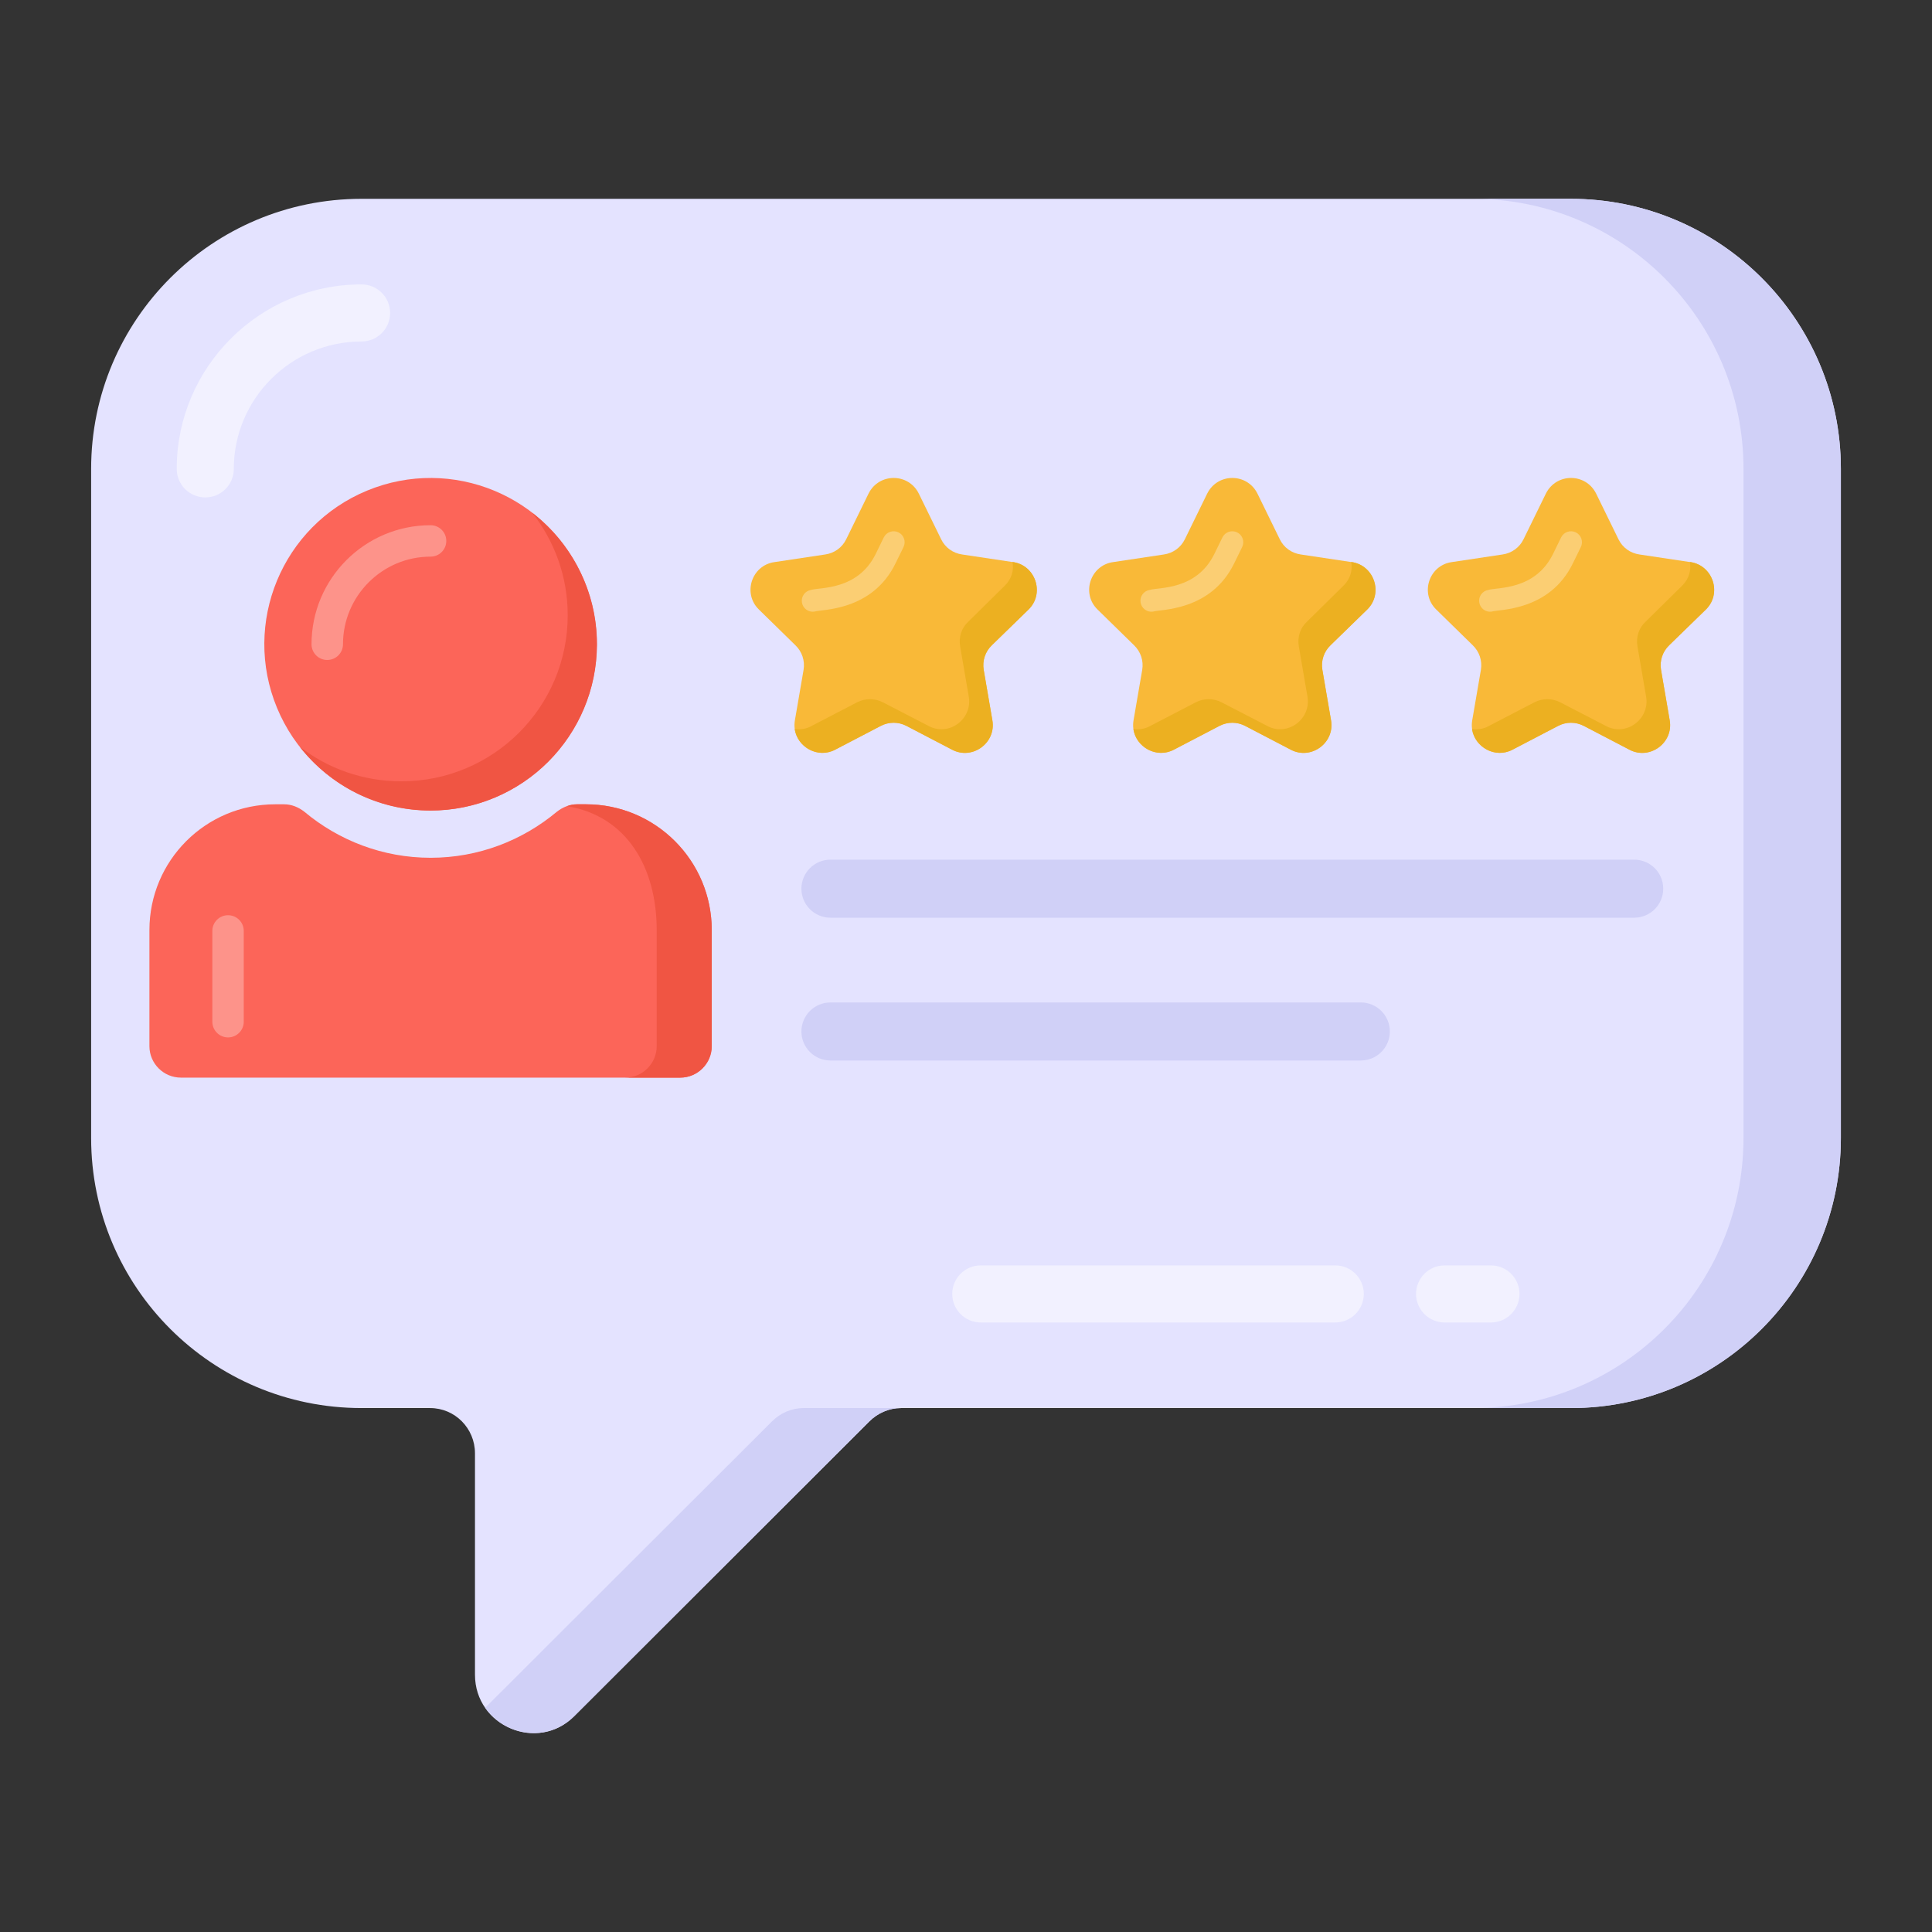<svg xmlns="http://www.w3.org/2000/svg" enable-background="new 0 0 53 53" viewBox="0 0 53 53"><rect x="0" y="0" width="53" height="53" fill="#333333" stroke="none"/><path fill="#e4e3ff" d="M50.5,12.863v18.355c0,4.09-3.318,7.409-7.409,7.409H24.716c-0.324,0-0.637,0.136-0.866,0.365l-8.097,8.087c-1.002,1.002-2.723,0.282-2.723-1.137v-6.073c0-0.689-0.553-1.242-1.231-1.242H9.919C5.818,38.627,2.5,35.309,2.5,31.218V12.863c0-4.09,3.318-7.409,7.419-7.409h33.172C47.182,5.455,50.5,8.773,50.5,12.863z"/><path fill="#d0d0f7" d="M22.044 38.627h2.671c-.324 0-.637.136-.866.365l-8.097 8.087c-.751.751-1.909.532-2.442-.23l7.868-7.857C21.408 38.762 21.721 38.627 22.044 38.627zM50.5 12.863v18.355c0 4.09-3.318 7.409-7.409 7.409h-2.671c4.09 0 7.409-3.318 7.409-7.409V12.863c0-4.09-3.318-7.409-7.409-7.409h2.671C47.182 5.455 50.5 8.773 50.5 12.863z"/><path fill="#fc6559" d="M19.525,25.515v3.184c0,0.474-0.388,0.863-0.863,0.863H4.962c-0.475,0-0.863-0.388-0.863-0.863v-3.184c0-1.907,1.544-3.451,3.451-3.451h0.242c0.207,0,0.397,0.078,0.561,0.207c0.94,0.785,2.148,1.26,3.46,1.26s2.519-0.475,3.46-1.26c0.164-0.129,0.354-0.207,0.561-0.207h0.241C17.981,22.064,19.525,23.608,19.525,25.515z"/><path fill="#fff" d="M6.256,28.459c-0.238,0-0.431-0.193-0.431-0.431v-2.49c0-0.238,0.193-0.431,0.431-0.431c0.238,0,0.431,0.193,0.431,0.431v2.49C6.687,28.266,6.494,28.459,6.256,28.459z" opacity=".3"/><path fill="#f05543" d="M19.525,25.515v3.184c0,0.474-0.388,0.863-0.863,0.863h-1.51c0.475,0,0.863-0.388,0.863-0.863v-3.184c0-1.717-0.82-3.132-2.459-3.399c0.086-0.035,0.181-0.052,0.276-0.052h0.241C17.981,22.064,19.525,23.608,19.525,25.515z"/><circle cx="11.812" cy="17.673" r="4.56" fill="#fc6559" transform="rotate(-22.5 11.812 17.673)"/><path fill="#f05543" d="M16.376,17.672c0,2.519-2.053,4.564-4.564,4.564c-1.458,0-2.752-0.682-3.589-1.751c0.768,0.595,1.734,0.949,2.787,0.949c2.519,0,4.564-2.036,4.564-4.555c0-1.061-0.362-2.036-0.975-2.813C15.677,14.903,16.376,16.206,16.376,17.672z"/><path fill="#fff" d="M8.977,18.105c-0.238,0-0.431-0.193-0.431-0.431c0-1.801,1.465-3.266,3.266-3.266c0.238,0,0.431,0.193,0.431,0.431c0,0.238-0.193,0.431-0.431,0.431c-1.325,0-2.403,1.078-2.403,2.404C9.409,17.912,9.216,18.105,8.977,18.105z" opacity=".3"/><path fill="#fff" d="M36.63 36.279h-9.725c-.432 0-.783-.351-.783-.783 0-.432.351-.783.783-.783h9.725c.432 0 .783.351.783.783C37.412 35.928 37.062 36.279 36.63 36.279zM40.901 36.279h-1.272c-.432 0-.783-.351-.783-.783 0-.432.351-.783.783-.783h1.272c.432 0 .783.351.783.783C41.684 35.928 41.333 36.279 40.901 36.279zM5.631 13.646c-.432 0-.783-.351-.783-.783 0-2.791 2.274-5.061 5.071-5.061.432 0 .783.351.783.783 0 .432-.351.783-.783.783-1.933 0-3.505 1.568-3.505 3.496C6.414 13.296 6.063 13.646 5.631 13.646z" opacity=".5"/><path fill="#f9b938" d="M27.209,17.702c-0.181,0.174-0.265,0.425-0.223,0.675l0.237,1.378c0.111,0.626-0.55,1.107-1.107,0.807l-1.246-0.647c-0.223-0.118-0.487-0.118-0.71,0l-1.246,0.647c-0.557,0.299-1.218-0.181-1.107-0.807l0.237-1.378c0.042-0.251-0.042-0.501-0.223-0.675l-1.002-0.981c-0.452-0.438-0.202-1.211,0.425-1.301l1.392-0.209c0.25-0.035,0.466-0.188,0.578-0.418l0.613-1.253c0.285-0.571,1.093-0.571,1.378,0l0.613,1.253c0.111,0.23,0.327,0.383,0.578,0.418l1.392,0.209c0.626,0.09,0.877,0.863,0.425,1.301L27.209,17.702z"/><path fill="#ecb021" d="M27.208,17.701c-0.18,0.172-0.266,0.424-0.223,0.675l0.237,1.379c0.115,0.625-0.553,1.106-1.106,0.811l-1.249-0.653c-0.223-0.115-0.481-0.115-0.704,0l-1.249,0.653c-0.474,0.251-1.041-0.072-1.113-0.567c0.151,0.022,0.316,0,0.467-0.086l1.242-0.646c0.222-0.115,0.488-0.115,0.711,0l1.249,0.646c0.553,0.302,1.213-0.18,1.106-0.804l-0.237-1.379c-0.043-0.251,0.036-0.503,0.223-0.675l0.998-0.984c0.194-0.187,0.259-0.431,0.215-0.653h0.014c0.625,0.093,0.876,0.869,0.424,1.307L27.208,17.701z"/><path fill="#fff" d="M21.999,16.525c-0.025-0.164,0.088-0.318,0.253-0.342c0.235-0.076,1.283,0.019,1.775-0.995l0.218-0.446c0.074-0.15,0.254-0.209,0.403-0.138c0.149,0.073,0.211,0.254,0.138,0.403l-0.218,0.445c-0.642,1.322-2.033,1.26-2.227,1.326C22.178,16.803,22.023,16.691,21.999,16.525z" opacity=".3"/><path fill="#f9b938" d="M36.499,17.702c-0.181,0.174-0.265,0.425-0.223,0.675l0.237,1.378c0.111,0.626-0.55,1.107-1.107,0.807l-1.246-0.647c-0.223-0.118-0.487-0.118-0.71,0l-1.246,0.647c-0.557,0.299-1.218-0.181-1.107-0.807l0.237-1.378c0.042-0.251-0.042-0.501-0.223-0.675l-1.002-0.981c-0.452-0.438-0.202-1.211,0.425-1.301l1.392-0.209c0.25-0.035,0.466-0.188,0.578-0.418l0.613-1.253c0.285-0.571,1.093-0.571,1.378,0l0.613,1.253c0.111,0.23,0.327,0.383,0.578,0.418l1.392,0.209c0.626,0.09,0.877,0.863,0.425,1.301L36.499,17.702z"/><path fill="#ecb021" d="M36.499,17.701c-0.18,0.172-0.266,0.424-0.223,0.675l0.237,1.379c0.115,0.625-0.553,1.106-1.106,0.811l-1.249-0.653c-0.223-0.115-0.481-0.115-0.704,0l-1.249,0.653c-0.474,0.251-1.041-0.072-1.113-0.567c0.151,0.022,0.316,0,0.467-0.086l1.242-0.646c0.222-0.115,0.488-0.115,0.711,0l1.249,0.646c0.553,0.302,1.213-0.18,1.106-0.804l-0.237-1.379c-0.043-0.251,0.036-0.503,0.223-0.675l0.998-0.984c0.194-0.187,0.259-0.431,0.215-0.653h0.014c0.625,0.093,0.876,0.869,0.424,1.307L36.499,17.701z"/><path fill="#fff" d="M31.289,16.525c-0.025-0.164,0.088-0.318,0.253-0.342c0.235-0.076,1.283,0.019,1.775-0.995l0.218-0.446c0.074-0.15,0.254-0.209,0.403-0.138c0.149,0.073,0.211,0.254,0.138,0.403l-0.218,0.445c-0.642,1.322-2.033,1.26-2.227,1.326C31.469,16.803,31.314,16.691,31.289,16.525z" opacity=".3"/><g><path fill="#f9b938" d="M45.79,17.702c-0.181,0.174-0.265,0.425-0.223,0.675l0.237,1.378c0.111,0.626-0.55,1.107-1.107,0.807l-1.246-0.647c-0.223-0.118-0.487-0.118-0.71,0l-1.246,0.647c-0.557,0.299-1.218-0.181-1.107-0.807l0.237-1.378c0.042-0.251-0.042-0.501-0.223-0.675l-1.002-0.981c-0.452-0.438-0.202-1.211,0.425-1.301l1.392-0.209c0.25-0.035,0.466-0.188,0.578-0.418l0.613-1.253c0.285-0.571,1.093-0.571,1.378,0l0.613,1.253c0.111,0.23,0.327,0.383,0.578,0.418l1.392,0.209c0.626,0.09,0.877,0.863,0.425,1.301L45.79,17.702z"/><path fill="#ecb021" d="M45.789,17.701c-0.18,0.172-0.266,0.424-0.223,0.675l0.237,1.379c0.115,0.625-0.553,1.106-1.106,0.811l-1.249-0.653c-0.223-0.115-0.481-0.115-0.704,0l-1.249,0.653c-0.474,0.251-1.041-0.072-1.113-0.567c0.151,0.022,0.316,0,0.467-0.086l1.242-0.646c0.222-0.115,0.488-0.115,0.711,0l1.249,0.646c0.553,0.302,1.213-0.18,1.106-0.804l-0.237-1.379c-0.043-0.251,0.036-0.503,0.223-0.675l0.998-0.984c0.194-0.187,0.259-0.431,0.215-0.653h0.014c0.625,0.093,0.876,0.869,0.424,1.307L45.789,17.701z"/><path fill="#fff" d="M40.58,16.525c-0.025-0.164,0.088-0.318,0.253-0.342c0.235-0.076,1.283,0.019,1.775-0.995l0.218-0.446c0.074-0.15,0.254-0.209,0.403-0.138c0.149,0.073,0.211,0.254,0.138,0.403l-0.218,0.445c-0.642,1.322-2.033,1.26-2.227,1.326C40.759,16.803,40.605,16.691,40.58,16.525z" opacity=".3"/></g><path fill="#d0d0f7" d="M45.627 24.379v0c0 .439-.356.796-.796.796H22.781c-.439 0-.796-.356-.796-.796v-0c0-.439.356-.796.796-.796H44.831C45.271 23.583 45.627 23.939 45.627 24.379zM38.127 28.296v0c0 .439-.356.796-.796.796H22.781c-.439 0-.796-.356-.796-.796V28.296c0-.439.356-.796.796-.796H37.331C37.771 27.5 38.127 27.857 38.127 28.296z"/></svg>